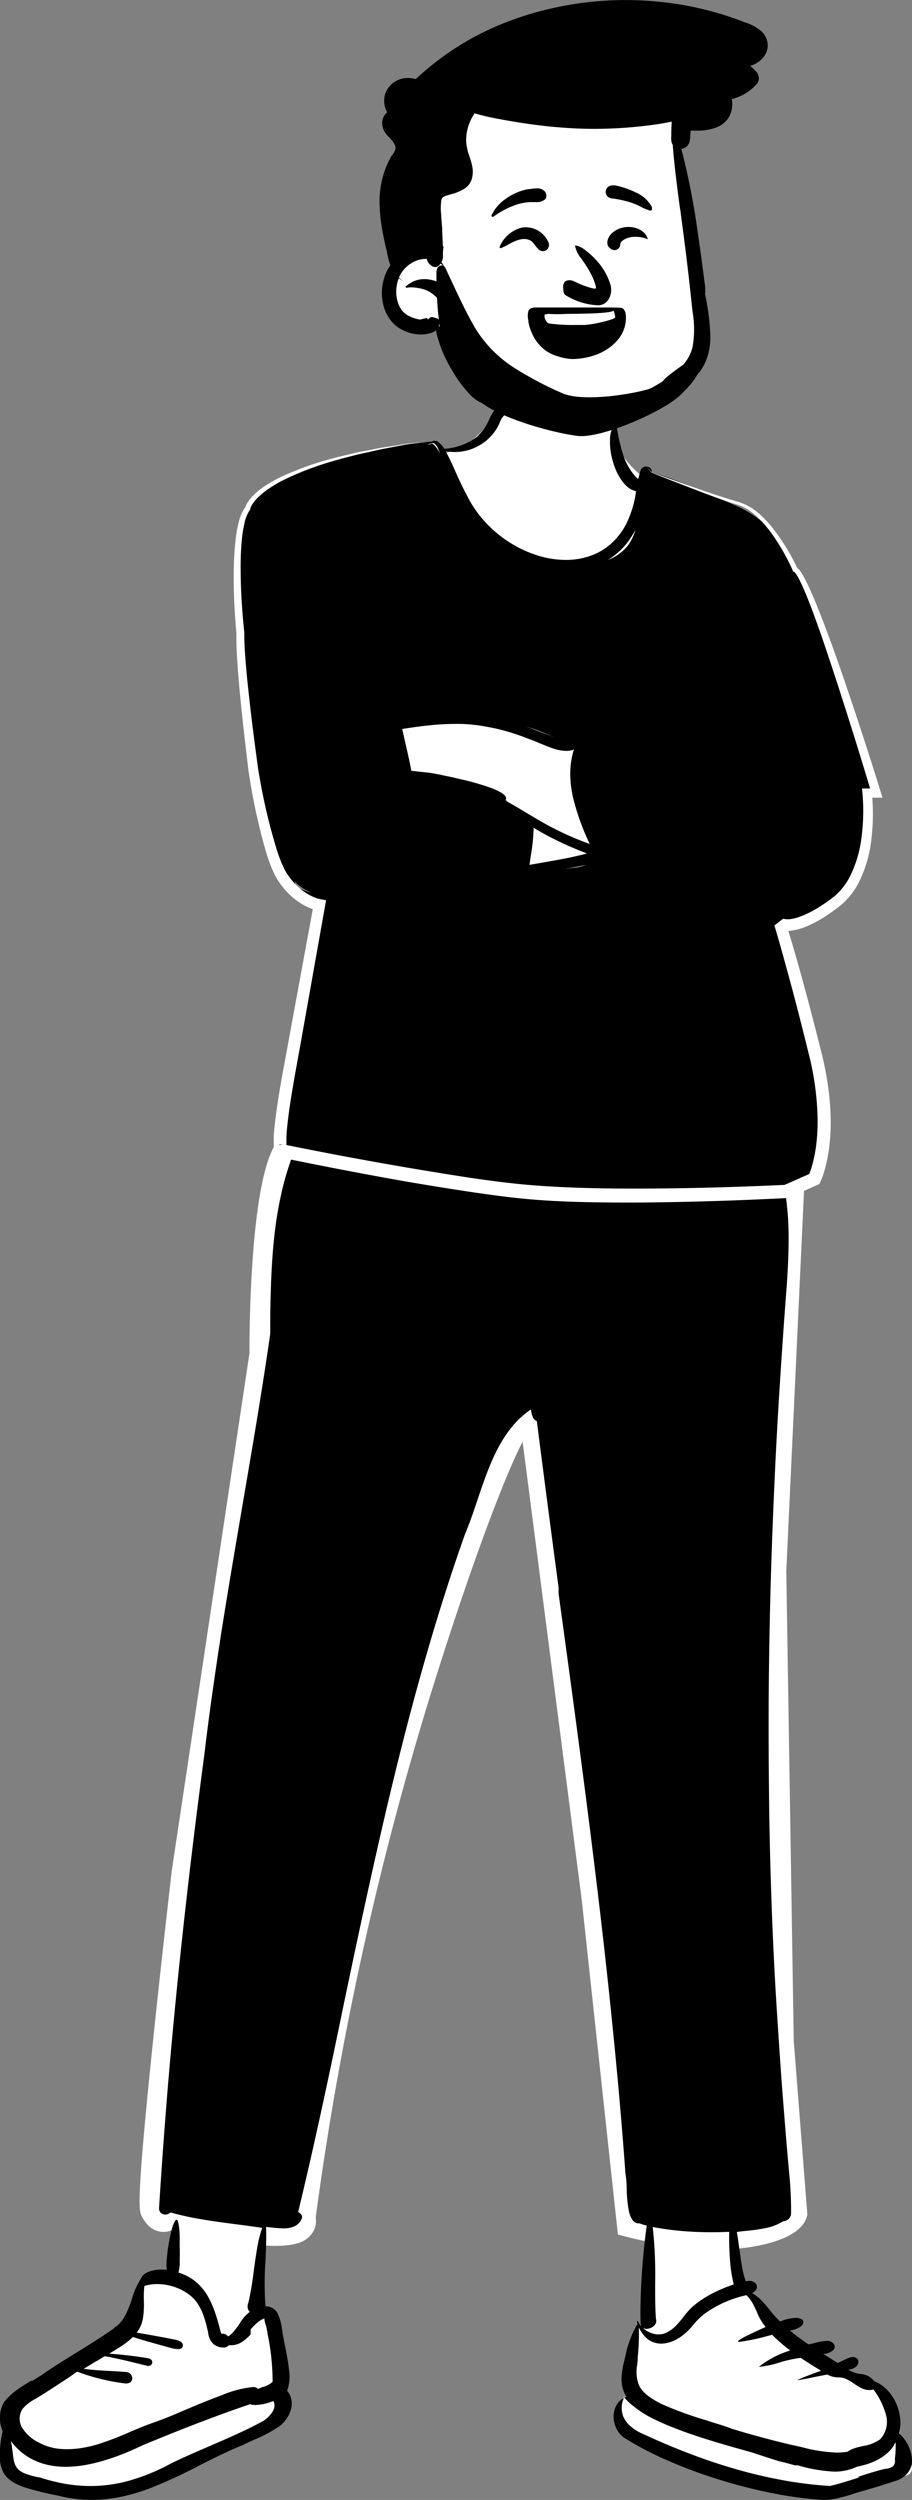 <svg id="Capa_1" data-name="Capa 1" xmlns="http://www.w3.org/2000/svg" viewBox="0 0 179.92 493.19"><rect x="0" y="0" width="179.92" height="493.19" fill="#808080" stroke="none"/><defs><style>.cls-1{fill:#fff;}</style></defs><title>Caricaturas</title><g id="Ricardo"><g id="Grupo_80" data-name="Grupo 80"><path id="Trazado_2070" data-name="Trazado 2070" class="cls-1" d="M141.46,443.7A78,78,0,0,1,124,441.38l-2.1-.55-7.12-65.9-11.68-90.52c-4.17,8.08-11.57,28.41-18.9,52.29A635.88,635.88,0,0,0,62.28,437.49a4,4,0,0,1-.7,3.07c-1.55,2.2-4.81,4.2-24.07.25l-.13,0L34,439.91a4.05,4.05,0,0,1-2,.39c-1.16-.07-2.78-.66-4-3-.61-1.21-1.18-2.36,2.3-35.72,1.68-16.06,3.53-32,3.55-32.18l0-.1L49.21,267c0-6.39.3-35.3,5.57-41.88L56,223.58l1.91.43c.55.12,54.4,12.1,81.12,8l.37,0,19.39-.75-3.67,78.7,1.47,92.63,2.69,34.37-.19.59c-.56,1.74-3,4.82-12.89,6A41.88,41.88,0,0,1,141.46,443.7Zm-13.78-7.92c3.64.78,11.39,2.16,17.8,1.41,4.43-.52,6.5-1.38,7.38-1.88l-2.55-32.62-1.47-92.91v-.1l3.35-72-12.36.48a95.85,95.85,0,0,1-14.26.92c-25.12,0-57.7-6.55-66.7-8.47-2.14,5.75-3.38,22.16-3.37,36.57l0,.47L40.11,370.17c-2.45,21.12-6,54.67-6.28,63.22l5,1.27c11,2.27,15.51,2.24,17.18,2A642.85,642.85,0,0,1,78.18,334.86c.85-2.79,5.38-17.41,10.35-31.29,2.9-8.1,5.43-14.5,7.53-19,3.11-6.69,5.6-10.4,9.18-9.56,3.26.77,3.67,4.86,3.82,6.47l12,92.73Z"/></g><g id="Grupo_81" data-name="Grupo 81"><g id="Grupo_3" data-name="Grupo 3"><g id="Grupo_2" data-name="Grupo 2"><g id="Grupo_1" data-name="Grupo 1"><g id="a_person_standing" data-name="a person standing"><g id="BODY"><g id="_Skin-2" data-name=" Skin-2"><path id="Trazado_2071" data-name="Trazado 2071" class="cls-1" d="M177.29,481.19c1-4.1-.48-7.36-4.76-9.77-.37-1-8.64-4.14-15.21-8.77A49.12,49.12,0,0,1,147,452.45a23.76,23.76,0,0,1-1.48-4.48c-.73-6.69-.31-11.07-.76-13.15,3-.4,10.44-196.49,9.24-203a19.78,19.78,0,0,0,5.93-2c.15,0-.1-.48-.09-.56,4.7-9.23-2.51-40.62-7-49.32,3.59-.09,8.32-.58,10.54-3.58a3.63,3.63,0,0,0,2.23-1.92,31.24,31.24,0,0,0,1.62-2.88c2.4-5,3.87-10.49,3.07-16,.16,0,.94,0,1-.27a10.25,10.25,0,0,0-.58-3.8A259.8,259.8,0,0,0,155,109.63c-3.27-7.21-10-9.85-17.07-12.56a83.51,83.51,0,0,0-10.28-3.72c0-.25.16-1-.3-.94s-.46,1-.67,1.55c-8.16-6.67-3-10.11-7.9-13.77-5.09-2.64-11.29-2.75-16.9-2.17-2.07.06-3.73,1-4.22,3.07a14.73,14.73,0,0,1-10.49,8.45c-.37-.66-1.41-2.58-2-2-6.57.23-16.52,2.64-22.67,4.44-6.17,1.58-12.41,4.45-14,11.16-2.93,11.94,1.73,61,9.37,70.49h.25a13,13,0,0,0,5.28,3.09c0,4.42-1.44,8.73-2.13,13-1.56,7.84-2.76,15.69-4.5,23.57,0,.88-3.32,12.9-.06,10.49.68.33,1.5.69,2.23,1-3.47,7.9-5,20.64-4.8,30.4a71.06,71.06,0,0,1-1.49,16.84C43.05,322.5,34.55,435.26,34.35,436.76s1,9.27,0,11.33c-.92,1.83-4.84.75-5.59,1.45-2,3.18-1.06,5.2-2.65,8.37a17.6,17.6,0,0,0-3.26,3.47c-1.22,1.17-21.37,14.4-20.56,16.41,0,0-.09,1-.12,1.17-1.72,10,1.14,9.92,10.4,11.39,13.53,2.38,23.64-2.21,35.07-8.34,3.8-2.56,9.2-7.46,7.44-13.25,0-.35-1.09-6.45-1.5-9.54,0,0,1.12-2.48-3.22-2.17.72-.78,2.28-10.92,1.75-12.26-.34-3.46.19-6.6,0-10.15,1.82.13,33.7-151.06,53.71-160.46.12,1-.12,2.88,1.21,3.06,6.19,48.27,21.06,156.41,21.75,156.6-1,5.52-1,18.29-1,23.77-.15.14-.87.79-1,.94,0,0-.49.43-.52.44l-.06-.14c-2.11,4.75-5.18,9.64-2.46,14.3-2-.15-1.7,3.73-1.79,5.51,1.15,3.49,33.77,12.91,41.06,13.36,2.39.41,13.54-3.13,15.69-3.64C181.49,487.86,178.77,482.69,177.29,481.19Z"/></g><g id="_Shoes-2" data-name=" Shoes-2"><path id="Trazado_2072" data-name="Trazado 2072" class="cls-1" d="M163.46,491.59a2.59,2.59,0,0,1-.48,0,30.81,30.81,0,0,1-3.8-.56c-1.56-.3-3.41-.71-5.5-1.22-4.16-1-8.94-2.34-13.46-3.74-4.92-1.52-9.17-3-12.31-4.31a34.25,34.25,0,0,1-4.06-1.93c-1-.61-1.65-1.14-1.79-1.55v-.17c0-.24,0-.51,0-.79a14.86,14.86,0,0,1,.24-3,2.73,2.73,0,0,1,.48-1.12,1.16,1.16,0,0,1,.93-.44h.11a8.56,8.56,0,0,1-.69-1.51,8,8,0,0,1-.33-1.53,9.39,9.39,0,0,1,.2-3.08,29.86,29.86,0,0,1,2.38-6.2c.25-.54.52-1.11.77-1.66l.12-.28.07.14.11-.1a2.18,2.18,0,0,1,.4-.34h0a1.8,1.8,0,0,1,.19-.2h0a4.16,4.16,0,0,0-.15,1.4,2,2,0,0,0,.39,1,2.32,2.32,0,0,0,1.17.77,6.45,6.45,0,0,0,1.95.25,5.48,5.48,0,0,0,3.6-1.56,22.9,22.9,0,0,0,2.85-3.14c1-1.27,1.89-2.36,2.68-2.64l.82-.3c1.23-.45,3.35-1.24,6.31-2.36.08.2.17.43.27.66a36.31,36.31,0,0,0,3,3.64c1,1.14,2.13,2.23,3.23,3.23a42.82,42.82,0,0,0,4.07,3.3,87.76,87.76,0,0,0,11,6.29c2.34,1.18,4,2,4.18,2.45a13,13,0,0,1,2.68,2,8.13,8.13,0,0,1,1.67,2.28,7.15,7.15,0,0,1,.68,2.6,9.48,9.48,0,0,1-.29,2.9,11.51,11.51,0,0,1,1.9,2.93,8.62,8.62,0,0,1,.62,1.79,3.13,3.13,0,0,1,0,1.52,1.31,1.31,0,0,1-1.1.93c-.51.12-1.52.41-2.8.78h0c-1.86.53-4.42,1.27-6.74,1.85A27.78,27.78,0,0,1,163.46,491.59ZM19.73,491c-1.15,0-2.33-.05-3.5-.15s-2.42-.27-3.65-.49l-.82-.13-.5-.08A45.16,45.16,0,0,1,5.74,489a7.73,7.73,0,0,1-1.85-.78,4.08,4.08,0,0,1-1.27-1.14A4.53,4.53,0,0,1,2,485.81a7.42,7.42,0,0,1-.27-1.75,23.93,23.93,0,0,1,.46-5.14v-.09c0-.31.11-1.07.11-1.08-.07-.18,0-.46.28-.83a9.53,9.53,0,0,1,1.17-1.29A55.19,55.19,0,0,1,8,472.09c3.41-2.63,7.67-5.62,10.78-7.8h0c2.19-1.53,3.77-2.64,4.09-3A16.8,16.8,0,0,1,26,458h0l.13-.11A12.68,12.68,0,0,0,27.26,454a15.23,15.23,0,0,1,.45-2.11,9.54,9.54,0,0,1,1.05-2.35,3.59,3.59,0,0,1,1.91-.29A10.39,10.39,0,0,0,32.9,449a8.68,8.68,0,0,1,2.22.75,17.3,17.3,0,0,1,2.42,1.34,15.33,15.33,0,0,1,2,1.55,3.72,3.72,0,0,1,1,1.36l0,.1c.07.22.14.52.24.86a41.74,41.74,0,0,0,1.31,4.25,8.91,8.91,0,0,0,.9,1.8c.34.49.68.74,1,.74a4.19,4.19,0,0,0,1.83-.51,11,11,0,0,0,2.2-1.51l.19-.17a17.22,17.22,0,0,1,3.4-2.6,4.24,4.24,0,0,1,1.27.22,1.36,1.36,0,0,1,.7.52,1.52,1.52,0,0,1-.08,1.45l0,.39c.33,2.38,1,6.18,1.26,8h0c.11.64.18,1.06.19,1.15.78,2.57.23,5.2-1.64,7.84a22.81,22.81,0,0,1-5.8,5.41c-2.79,1.5-4.9,2.58-6.86,3.51A73.33,73.33,0,0,1,34,488.35a47,47,0,0,1-6.93,1.91c-1.2.23-2.41.4-3.6.52s-2.5.17-3.74.17Z"/></g><g id="_Top" data-name=" Top"><path id="Trazado_2073" data-name="Trazado 2073" d="M56.45,243.74h0c.13-1.37.24-2.64.35-3.87h0c.21-2.48.39-4.63.74-6.69a25.2,25.2,0,0,1,1.75-6l-2.68-1c-.32-.14-.2-.69-.08-1.21a4.51,4.51,0,0,0,.12-.72c0-.23,0-.37-.17-.43a1.37,1.37,0,0,1-.74.32.5.5,0,0,1-.39-.2c-.85-1,.25-6.14.84-8.87.14-.57.25-1.14.34-1.72,1-4.69,1.89-9.43,2.72-14,.56-3.12,1.14-6.35,1.77-9.52.24-1.47.56-2.95.87-4.39s.61-2.86.85-4.3a28.85,28.85,0,0,0,.41-4.35,15.67,15.67,0,0,1-3.52-1.64A9.11,9.11,0,0,1,58,173.74l-.09-.08h-.24a19.55,19.55,0,0,1-2.72-5.25,70.29,70.29,0,0,1-2.38-8.06,185.61,185.61,0,0,1-3.54-21c-.44-3.7-.79-7.44-1.06-11.1s-.44-7.12-.51-10.32,0-6.18.1-8.65a34.38,34.38,0,0,1,.75-6.06,12.23,12.23,0,0,1,.81-2.34,11.82,11.82,0,0,1,1.2-2,12.84,12.84,0,0,1,1.51-1.71,15.26,15.26,0,0,1,1.78-1.43,21.11,21.11,0,0,1,4.15-2.19,34.57,34.57,0,0,1,4.56-1.46l.37-.11c2.07-.6,6.26-1.76,11-2.75,2.12-.44,4.11-.8,5.91-1.06a49.89,49.89,0,0,1,5.32-.52.36.36,0,0,1,.25-.11c.22,0,.49.21.81.62a9.06,9.06,0,0,1,.73,1.13l.2.34c.57,1.68,1.2,3.28,1.87,4.77a43.36,43.36,0,0,0,2.15,4.18,34.83,34.83,0,0,0,2.42,3.6,28.67,28.67,0,0,0,2.7,3,24.7,24.7,0,0,0,3,2.43,21.91,21.91,0,0,0,6.79,3.11,24.71,24.71,0,0,0,3.81.67c1.23.12,2.4.18,3.48.18a23.44,23.44,0,0,0,2.91-.16,16.75,16.75,0,0,0,2.54-.49,13,13,0,0,0,2.16-.8A10.17,10.17,0,0,0,122.5,109a8.07,8.07,0,0,0,1.41-1.45,8.3,8.3,0,0,0,1-1.77,11.19,11.19,0,0,0,.68-2.1,16.5,16.5,0,0,0,.3-2.42l1.17-8.78c.26,0,.23.4.21.69l.22.3a60.54,60.54,0,0,1,7.82,2.77h0l2.23.9,1,.41c1.58.61,3.27,1.28,4.86,2A32.72,32.72,0,0,1,148,102a20,20,0,0,1,3.8,3.25,17.28,17.28,0,0,1,1.57,2,18.38,18.38,0,0,1,1.31,2.38c1.59,3.28,3.14,6.72,4.61,10.21s2.77,6.84,4.08,10.4c1.24,3.38,2.46,6.93,3.63,10.56,1.1,3.4,2.19,7,3.25,10.68a10.24,10.24,0,0,1,.57,3.8c0,.16-.45.21-.73.24l-.24,0c.71,4.88-.32,10.24-3.07,16a32.61,32.61,0,0,1-1.62,2.88,4.06,4.06,0,0,1-.91,1.19,3.66,3.66,0,0,1-1.31.72,6.69,6.69,0,0,1-2.08,1.81,11.12,11.12,0,0,1-2.68,1.07,26.09,26.09,0,0,1-5.77.7A59.89,59.89,0,0,1,156,190c.63,2.19,1.23,4.51,1.78,6.91s1.09,5,1.53,7.45.82,5.12,1.08,7.48c.29,2.53.45,4.88.49,7a38.14,38.14,0,0,1-.29,5.95,13.81,13.81,0,0,1-1.23,4.41s0,.13,0,.29a10,10,0,0,1-.06,2.19,13.74,13.74,0,0,1-3.15,1.23c-1.17.33-2.4.59-3.39.8l-.67.15-3.52.5c0,.24.47.47,1.07.79a9.22,9.22,0,0,1,2.56,1.81,5.06,5.06,0,0,1,1,1.61,5.93,5.93,0,0,1,.4,2.28l-97.2,2.89Zm25.08-91.51h0a24.52,24.52,0,0,1,4.28.4,29.64,29.64,0,0,1,4.44,1.18l.19.06c3.89,1.38,6.71,2.45,8.38,3.19l6.08,5.13-2,9.14.47,0c1.79.08,3.42.12,4.84.12a37,37,0,0,0,5.47-.32,8.53,8.53,0,0,0,1.64-.4,2.17,2.17,0,0,0,.9-.56,5.75,5.75,0,0,0,1-1.7,3.92,3.92,0,0,0,.24-1.73l-.19-.45a85.69,85.69,0,0,1-3.26-8.92,23.78,23.78,0,0,1-.67-3,7,7,0,0,1,0-2,15.79,15.79,0,0,0,.29-2.83,6.78,6.78,0,0,0-.29-2.14l-.42-.22c-1.72-.89-3.4-1.68-5-2.34a47.88,47.88,0,0,0-4.61-1.67,32.77,32.77,0,0,0-4.25-1,23.89,23.89,0,0,0-3.87-.34,71.62,71.62,0,0,0-7.75.45c-2.65.29-5.42.74-8.23,1.33l-.89,1.25.88,7.51a21.18,21.18,0,0,1,2.25-.11h0Z"/></g><g id="_Ink-2-2" data-name=" Ink-2-2"><path id="Trazado_2074" data-name="Trazado 2074" d="M162.91,493.19h-.54a76.87,76.87,0,0,1-10-1.34,103.29,103.29,0,0,1-10.59-2.7,98.52,98.52,0,0,1-10.13-3.77,63.76,63.76,0,0,1-8.62-4.53,4.83,4.83,0,0,1-1.58-2.1,5.2,5.2,0,0,1-.35-1.3,4.56,4.56,0,0,1,0-1.33,4.15,4.15,0,0,1,.71-1.92,4,4,0,0,1,1.74-1.39,6.94,6.94,0,0,1-.94-3.53,16.4,16.4,0,0,1,.55-3.56v0c.08-.32.15-.66.23-1a20.47,20.47,0,0,1,2.26-6.05.2.2,0,0,1,.18-.1.17.17,0,0,1,.18.15,42.41,42.41,0,0,1-.16,5.86v0l-.05.61,0,.24c0,.48-.08.9-.12,1.26a7.26,7.26,0,0,0,.2,3.34,4,4,0,0,0,.63,1.29,7.26,7.26,0,0,0,1.16,1.19,15.79,15.79,0,0,0,3.42,2,71.62,71.62,0,0,0,8.71,3.1h-.11c1.92.58,3.57,1.08,4.8,1.57,3.91,1.19,7.92,2.27,11.91,3.2l.3.06c.58.12,1.18.26,1.75.4h0a29.91,29.91,0,0,0,6.65,1,13.16,13.16,0,0,0,2.08-.16,5.28,5.28,0,0,1,1.45-.71c.53-.17,1.08-.3,1.62-.42a7.74,7.74,0,0,0,3.4-1.34,5.11,5.11,0,0,0,1.08-5,14.58,14.58,0,0,0-2.42-4.82,2.92,2.92,0,0,1-.83.12,3.54,3.54,0,0,1-1.65-.44,12.18,12.18,0,0,1-1.5-.94c-.3-.2-.58-.4-.86-.56l-.07,0a3.68,3.68,0,0,0-1.94-.56,4.49,4.49,0,0,1-2.24-.56l-.32.06c-1,.18-2,.38-2.79.54h0a26,26,0,0,1-2.75.49c-.07,0-.1,0-.1,0s1.35-.65,4.72-1.84c-1.39-.85-2.74-1.68-4-2.55A25.85,25.85,0,0,0,154,466h0a19.67,19.67,0,0,1-4.29.93,18.53,18.53,0,0,1,5.86-3.13l.31-.12a28.76,28.76,0,0,1-3.54-3.07l-1,.25a39.5,39.5,0,0,1-5.48,1.14c-.17,0-.27,0-.28-.08s.38-.41,1.24-.86,2.27-1.11,4.22-2a10.68,10.68,0,0,1-1.74-3c-.27-.58-.54-1.18-.86-1.74a7,7,0,0,0-1.18-1.53,22.22,22.22,0,0,0-8.09,3.54,13.38,13.38,0,0,0-2.28,2.17l0,0-.18.2a11.82,11.82,0,0,1-1.46,1.54,9.31,9.31,0,0,1-1.57,1.15,7.6,7.6,0,0,1-1.63.71,5.81,5.81,0,0,1-1.6.25,4.61,4.61,0,0,1-1.51-.26,4.1,4.1,0,0,1-1.34-.78,6.5,6.5,0,0,1-1.94-3.27.1.1,0,0,1,0-.09.14.14,0,0,1,.12-.06.09.09,0,0,1,.08.05v0a4.49,4.49,0,0,0,1.61,1.82,5.26,5.26,0,0,0,1.17.56,4.13,4.13,0,0,0,1.78.18,3.5,3.5,0,0,0,1.22-.4h0a6.84,6.84,0,0,0,1.72-1.3,18.58,18.58,0,0,0,1.42-1.66h0a15.76,15.76,0,0,1,1.76-2,17,17,0,0,1,1.84-1.42,20.5,20.5,0,0,1,2-1.2,30.45,30.45,0,0,1,4.37-1.85,28.66,28.66,0,0,1-.75-5c-.13-1.79-.18-3.75-.14-5.38-1.2.06-2.4.08-3.55.08-2,0-3.93-.08-5.8-.24s-3.84-.43-5.74-.79a86.74,86.74,0,0,1,.48,11.16h0c0,2.55,0,5,.16,7a1.26,1.26,0,0,1-.21,1.14,2.1,2.1,0,0,1-.74.58,2.25,2.25,0,0,1-.92.21,1.29,1.29,0,0,1-.74-.2,1,1,0,0,1-.42-.65c-.09-2.63,0-5.93.21-9.53.22-3.4.57-7,1-10l-.35-.08a4.22,4.22,0,0,1-1-.34h-.2a1.47,1.47,0,0,1-.71-.18,1.72,1.72,0,0,1-.55-.49,4.78,4.78,0,0,1-.7-1.7,26.09,26.09,0,0,1-.45-4.66h0a18.78,18.78,0,0,0-.24-2.8c-.67-9.21-1.49-18.59-2.51-28.69-.9-9-1.94-18.36-3.18-28.62-2.3-19.06-4.94-38.4-7.5-57.1v-1.18c-1.43-10.76-2.9-21.9-4.29-32.85a1.52,1.52,0,0,1-.85-.92,6.29,6.29,0,0,1-.31-1.35v-.05c-5.9,4-8.27,11.1-10.57,17.91-.8,2.38-1.56,4.62-2.46,6.76-1.3,3.66-2.59,7.48-3.82,11.34-1.18,3.68-2.36,7.53-3.49,11.44-2.1,7.2-4.12,14.76-6.17,23.09-1.71,6.94-3.48,14.57-5.4,23.31-1.72,7.79-3.39,15.72-5,23.4h0C65,409.11,62,423.27,58.65,437.1h0v-.71a1.14,1.14,0,0,1,.86.61.88.88,0,0,1-.06.86,2.83,2.83,0,0,1-1.49,1.4,5.25,5.25,0,0,1-2.07.35,18.6,18.6,0,0,1-2.24-.17c-.4,0-.8-.09-1.17-.11.1,1.66,0,4.11-.1,6.71a59.42,59.42,0,0,0,0,8.95,2.61,2.61,0,0,1,2.42,1.47,9.49,9.49,0,0,1,.8,2.82h0c0,.24.08.46.13.68l0,.18c.1.68.27,1.5.44,2.36.32,1.59.68,3.38.84,5a8.14,8.14,0,0,1-.37,4.15,3.68,3.68,0,0,1,.77,1.43,4,4,0,0,1,.13,1.51,5.52,5.52,0,0,1-.79,2.23,6.5,6.5,0,0,1-1.56,1.78,26.92,26.92,0,0,1-4.9,2.64c-.76.34-1.55.7-2.3,1.08-2.78,1.12-5.6,2.52-8.32,3.88h0A97,97,0,0,1,29.28,491a38.56,38.56,0,0,1-5.48,1.58c-.95.19-1.9.34-2.83.44a28,28,0,0,1-2.9.15,26.06,26.06,0,0,1-6.28-.76l-.61-.13a59.11,59.11,0,0,1-6-1.48A13,13,0,0,1,3,489.91a6.3,6.3,0,0,1-1.54-1.11,4.7,4.7,0,0,1-1-1.47A6.47,6.47,0,0,1,0,485.39a20.32,20.32,0,0,1,.52-5.76,8.36,8.36,0,0,1-.44-1.5A7.57,7.57,0,0,1,0,476.62a5.61,5.61,0,0,1,.88-2.83,12,12,0,0,1,2.4-2.26c.9-.67,1.9-1.27,2.86-1.86h.27c.91-.56,1.86-1.14,2.71-1.76,1.91-1.28,3.9-2.52,5.82-3.7h0c2.57-1.6,5.23-3.24,7.72-5,0,0-.06-.08-.05-.11s.1-.07.18-.07h.07A6.89,6.89,0,0,0,24,457.87a8.7,8.7,0,0,0,.83-1.33A21.45,21.45,0,0,0,26,453.62a14.43,14.43,0,0,1,1.83-4.13,1.83,1.83,0,0,1,.59-.81,3.14,3.14,0,0,1,1-.54,7.26,7.26,0,0,1,2.49-.4c.32,0,.64,0,1,.05a9,9,0,0,1,0-2.2c.07-.9.2-1.94.38-3s.37-1.9.62-2.84a5.34,5.34,0,0,1,.69-1.7.3.3,0,0,1,.22-.14c.16,0,.29.25.39.74a15.91,15.91,0,0,1,.24,2.49v.13c0,.29,0,.72,0,1.21,0,1,.06,2.26,0,3.39a8.14,8.14,0,0,1-.24,2.46,10.38,10.38,0,0,1,1.92.8,9.5,9.5,0,0,1,1.57,1.08,10.65,10.65,0,0,1,2.3,2.79,19.14,19.14,0,0,1,1.46,3.31c.39,1.15.71,2.3,1,3.42h0l.18.66.09,0,.14,0H44a1.38,1.38,0,0,1,1,.55,5.29,5.29,0,0,0,1.23-1.13,15.75,15.75,0,0,0,1-1.35h0a8.19,8.19,0,0,1,2.06-2.4,1.17,1.17,0,0,1-.43-.82,1.76,1.76,0,0,1,.15-1,58,58,0,0,0,1-5.85c.22-1.64.45-3.33.72-4.88a24.44,24.44,0,0,1,1-4c-1.66-.25-3.35-.47-5-.69h0c-2.17-.28-4.41-.57-6.6-.94a60.9,60.9,0,0,1-6.51-1.41,1.49,1.49,0,0,1-1,.42,1.33,1.33,0,0,1-.93-.37,1.27,1.27,0,0,1-.31-.93c.45-7.33,1-14.88,1.61-22.43.6-7.3,1.3-14.84,2.06-22.4.74-7.27,1.57-14.79,2.46-22.35.86-7.24,1.8-14.75,2.81-22.31.86-7.34,2-15.34,3.41-24.46,1.28-8.13,2.69-16.38,4.05-24.36h0c1.91-11.17,3.89-22.72,5.53-34.12l0-1.77c0-2.8.07-5.79.18-8.72.13-3.23.33-6.07.62-8.69a74.84,74.84,0,0,1,1.4-8.56c.32-1.44.7-2.86,1.11-4.2s.91-2.81,1.44-4.14c-.42-.18-.79-.35-1.13-.52a2.48,2.48,0,0,1-.93.22,1.12,1.12,0,0,1-.91-.43,3,3,0,0,1-.5-1.65,12.53,12.53,0,0,1,.09-2.45c.2-1.78.63-3.75,1-5.33h0c.24-1.07.42-1.92.46-2.36.67-3.6,1.39-7.26,2.08-10.8v.63c1.67-8.42,3.4-17.14,4.61-25.75a15.3,15.3,0,0,1-2.57-1.18,11.81,11.81,0,0,1-5.22-6.29,55.48,55.48,0,0,1-2.58-8,176.3,176.3,0,0,1-3.82-22c-.92-7.8-1.52-15.89-1.68-22.79-.08-3.45-.05-6.48.09-9a30.15,30.15,0,0,1,.78-6,12.21,12.21,0,0,1,2.07-4.55,14.93,14.93,0,0,1,3.48-3.39,22.23,22.23,0,0,1,4.39-2.39,31.83,31.83,0,0,1,4.79-1.54l.94-.27c3.17-.88,6.94-1.9,10.84-2.7A76.46,76.46,0,0,1,85.21,87.1a.93.93,0,0,1,.56-.15c.29,0,.54.08.59.18a4.42,4.42,0,0,1,1.29,1.4,11.81,11.81,0,0,0,6.41-2.33,9.92,9.92,0,0,0,2.47-3.5,9,9,0,0,1,1.12-1.9,3.1,3.1,0,0,1,1.81-1.1h0a.91.91,0,0,1,.57.17,1,1,0,0,1,.31.43,1.18,1.18,0,0,1,0,.67,1.1,1.1,0,0,1-.39.58l0,0a3.36,3.36,0,0,0-1.24,1.52,9.24,9.24,0,0,1-1.45,2.51,9.49,9.49,0,0,1-2.09,1.91A9.63,9.63,0,0,1,87.92,89c.76,1.42,1.42,2.84,2,4.2v0c.65,1.43,1.32,2.91,2.12,4.38a22.1,22.1,0,0,0,3.61,5.32,23.7,23.7,0,0,0,4.81,4.06,23.25,23.25,0,0,0,5.5,2.59,18.77,18.77,0,0,0,5.66.91,14.39,14.39,0,0,0,4.78-.78,12,12,0,0,0,4.14-2.42,13.3,13.3,0,0,0,3.15-4.21,20.18,20.18,0,0,0,1.79-6.16,3.84,3.84,0,0,1-1.46-.65A6.32,6.32,0,0,1,122.8,95,11.67,11.67,0,0,1,121,91.32a13.51,13.51,0,0,1-.66-4.51,5.24,5.24,0,0,1,1.14-3.4l.08.35c.07.37.15.75.22,1.1h0A35.5,35.5,0,0,0,123,89.93a13.36,13.36,0,0,0,1.09,2.33,10.57,10.57,0,0,0,1.7,2.18l.17-.06c.13-.58.25-1.08.4-1.54a1.09,1.09,0,0,1,.44-.61,1.22,1.22,0,0,1,.67-.2,1.18,1.18,0,0,1,.85.34,1.08,1.08,0,0,1,.28.8c2.36.73,4.9,1.65,7.77,2.81,2.56,1,5.12,2.16,7.6,3.25h0l1.34.59a20.74,20.74,0,0,1,8.52,6.89,21.05,21.05,0,0,1,1.88,3.21c1.44,3,2.86,6.16,4.21,9.41,1.28,3,2.54,6.28,3.77,9.61,2.16,5.89,4.28,12.3,6.48,19.6a16.29,16.29,0,0,0,.59,2.1c.68,2.17,1.61,5.13.93,6.38a1.09,1.09,0,0,1-.69.55,22.24,22.24,0,0,1,.07,4.08,28.93,28.93,0,0,1-.59,4,36.74,36.74,0,0,1-2.7,7.71c-.25.42-.47.86-.7,1.33h0a14.38,14.38,0,0,1-1.32,2.28,4.69,4.69,0,0,1-.87.91,3.46,3.46,0,0,1-1.1.63,7.55,7.55,0,0,1-2,1.75,10.63,10.63,0,0,1-2.45,1.12,20.87,20.87,0,0,1-5.32.9c.58,1.36,1.18,3,1.78,4.8s1.21,3.86,1.79,6c1.22,4.54,2.28,9.35,3,13.93.42,2.48.75,4.89,1,7.16s.38,4.69.42,6.75c.06,4.59-.4,8.2-1.4,10.74a1,1,0,0,1-.36,1,4.38,4.38,0,0,1-1.25.78,21.47,21.47,0,0,1-3.25,1h0c-.37.09-.7.17-.92.24a59.89,59.89,0,0,1,.75,9.55c0,3.52-.2,7-.38,9.59-.53,6.8-1,13.63-1.42,20.31s-.79,13.64-1.08,20.33-.55,13.65-.72,20.34-.29,13.66-.33,20.35,0,13.66.08,20.36.26,13.65.5,20.34.57,13.65,1,20.34.88,13.63,1.43,20.31c.25,3.25.53,6.65.84,10.12l.18,2a74.48,74.48,0,0,1,.38,8,1.56,1.56,0,0,1-.41,1.07,1.84,1.84,0,0,1-1.17.53,10.29,10.29,0,0,1-3.46,1.34,34.75,34.75,0,0,1-3.8.54h0c-.64.07-1.25.13-1.86.21.18,1,.33,2.1.49,3.3v-.14c.15,1.2.32,2.44.52,3.58a17.44,17.44,0,0,0,.75,3,3.74,3.74,0,0,1,.66-.09,1.91,1.91,0,0,1,1,.28,1.13,1.13,0,0,1,.49.59,1,1,0,0,1-.21,1,2.09,2.09,0,0,1-.7.55,8.45,8.45,0,0,1,1.94,1.53,23.88,23.88,0,0,1,1.6,1.87h0a20.51,20.51,0,0,0,2,2.21,8.67,8.67,0,0,1,3.05-.72,2.57,2.57,0,0,1,1.13.23.73.73,0,0,1,.42.57.78.78,0,0,1-.13.47,1.9,1.9,0,0,1-.49.49,5.16,5.16,0,0,1-2.05.74,42.19,42.19,0,0,0,3.66,2.71h.09c.34-.05.74-.15,1.17-.26h0a10.07,10.07,0,0,1,2.31-.4,1.51,1.51,0,0,1,1.57.84,1,1,0,0,1-.11.83,3,3,0,0,1-2.11.89l2.85,1.78.87-.4a14.61,14.61,0,0,1,1.63-.71,1.82,1.82,0,0,1,.46-.06,1.23,1.23,0,0,1,.94.4.63.63,0,0,1,.17.38,1.24,1.24,0,0,1-.46,1.14,2.55,2.55,0,0,1-1.56.54,5.72,5.72,0,0,0,2.43.89,3.58,3.58,0,0,1,2.71,1.41,7.38,7.38,0,0,1,2.59,1.75,8.85,8.85,0,0,1,1.73,2.58,9.82,9.82,0,0,1,.81,3,9.12,9.12,0,0,1-.18,3,7.78,7.78,0,0,1,1.73,2.26,7.07,7.07,0,0,1,.77,2.73,3.68,3.68,0,0,1-.83,2.78,5,5,0,0,1-2.67,1.66c-2.21.74-4.63,1.47-7.39,2.25l-.26.09c-.95.33-1.91.61-2.89.85A13.39,13.39,0,0,1,162.91,493.19Zm-39.77-20.25a4.73,4.73,0,0,0-.2,3.74,5.33,5.33,0,0,0,1.49,2,9,9,0,0,0,2.46,1.5c2.94,1.37,5.87,2.61,8.7,3.7,3.08,1.19,6.14,2.23,9.11,3.09a94.9,94.9,0,0,0,9.42,2.26,78,78,0,0,0,9.63,1.2c2-.48,4-1.12,5.94-1.75h-.59c1.79-.58,3.64-1.18,5.48-1.63l.16,0a3.19,3.19,0,0,0,1.43-.5,1.47,1.47,0,0,0,.37-1.34l.05-.55a18.83,18.83,0,0,0,.09-2.91,5.66,5.66,0,0,1-1.24,1.82A8.85,8.85,0,0,1,173.6,485a12.17,12.17,0,0,1-2.18,1,15.32,15.32,0,0,1-2.28.6,10.43,10.43,0,0,1-4.53,1,29.76,29.76,0,0,1-7.19-1.24h-.58s-2.13-.6-3.16-.82c-1.43-.43-5.08-1.64-5.08-1.64h.05c-4.38-1.22-9.85-2.73-14.61-4.52-1.24-.47-2.4-.94-3.44-1.4s-2.16-1-3.06-1.52A19.89,19.89,0,0,1,125,474.7a10.75,10.75,0,0,1-1.87-1.76Zm-121,8.59h0c.19.91.28,1.7.37,2.39.17,1.38.29,2.37,1,3.13A4,4,0,0,0,5,488a15.29,15.29,0,0,0,2.9.76,36.13,36.13,0,0,0,5.12,1.27,30.09,30.09,0,0,0,4.83.41,28.6,28.6,0,0,0,4.13-.31,29.19,29.19,0,0,0,4-.89,40.66,40.66,0,0,0,7.85-3.3c2.48-1.2,5.06-2.32,7.57-3.4h0c3.56-1.54,7.25-3.13,10.65-5l.08-.06a6,6,0,0,0,1.6-1.64,2.81,2.81,0,0,0,.4-1,2,2,0,0,0-.14-1.11l-.17,0-.36.11h0a9.83,9.83,0,0,1-3,.61,4.14,4.14,0,0,1-1.16-.14c-6.22,2.11-12.75,4.6-21.16,8.09-1.17.56-2.31,1.07-3.41,1.52-1.3.52-2.57,1-3.78,1.35a31.67,31.67,0,0,1-4,1,23.59,23.59,0,0,1-4,.38,17.18,17.18,0,0,1-3-.27,13.22,13.22,0,0,1-2.89-.88,12,12,0,0,1-2.64-1.58,12.86,12.86,0,0,1-2.31-2.41Zm10.46,1.64h.58a18.84,18.84,0,0,0,3.27-.29,23.9,23.9,0,0,0,3.11-.76,62.94,62.94,0,0,0,5.95-2.29c1.46-.63,3-1.27,4.48-1.8q2.88-1,5.65-2.23h0c2.53-1.07,5.39-2.28,8-3.23a21.34,21.34,0,0,1,6.18-1.65,1.26,1.26,0,0,1,1.08.37,7.83,7.83,0,0,1,1-.4h0a4.51,4.51,0,0,0,1.88-1,46,46,0,0,0-1-9.5h0c0-.31-.12-.69-.18-1.05s-.12-.47-.19-.72h0a5.28,5.28,0,0,1-.27-1.24,4.76,4.76,0,0,0-1.47.91,16.14,16.14,0,0,0-1.23,1.25v1A9.54,9.54,0,0,1,47.77,462a4.06,4.06,0,0,1-1,.48,3.94,3.94,0,0,1-1.23.18,2.88,2.88,0,0,1-.41,0,1.25,1.25,0,0,1-1.09.46,3.17,3.17,0,0,1-1.91-.67,3.5,3.5,0,0,1-1.06-2.21c0-.1-.05-.23-.07-.34l-.09-.4c-.18-.82-.41-1.63-.67-2.43a11.52,11.52,0,0,0-1.08-2.34A6.93,6.93,0,0,0,37.71,453a9.67,9.67,0,0,0-2-1.3A10.69,10.69,0,0,0,31,450.6a8.59,8.59,0,0,0-2.52.37,21.57,21.57,0,0,0-.1,2.9,18.09,18.09,0,0,1-.15,3.29,7.14,7.14,0,0,1-.42,1.57,5.87,5.87,0,0,1-.85,1.45c2,.33,4,.7,5.63,1l1.71.34a4.34,4.34,0,0,1,1.25.4,1.12,1.12,0,0,1,.42.36.73.73,0,0,1,.1.52.7.7,0,0,1-.33.5,1.29,1.29,0,0,1-.64.13,5.6,5.6,0,0,1-1.34-.22l-.33-.09c-2.7-.74-5-1.37-7.22-2.08A14.36,14.36,0,0,1,24,462.8c-.8.54-1.67,1.05-2.43,1.51h0l.67.07.53.05.18,0h0c2.12.22,4.3.44,6.43.84a1,1,0,0,1,.54.36.71.71,0,0,1,.11.51.62.62,0,0,1-.24.42.81.81,0,0,1-.54.19h-.12l-2-.49h0c-2.11-.52-4.3-1.06-6.48-1.43l-1.5.92,0,0-.06,0-2.58,1.57c1.78.24,3.58.34,5.33.43h0c1,.05,2,.11,2.93.19a1.3,1.3,0,0,1,1.33,1.28h0a1,1,0,0,1-.31.69,1.34,1.34,0,0,1-.88.3h-.15a40.78,40.78,0,0,1-9.55-2.34L13.62,469c-1.71,1.12-3.71,2.43-5.71,3.7l-.85.51a8.59,8.59,0,0,0-2.6,2,3.56,3.56,0,0,0-.59,1.93,3.81,3.81,0,0,0,.5,1.81,8.12,8.12,0,0,0,3.46,3,10.72,10.72,0,0,0,4.63,1.2ZM58.63,225.54a.33.33,0,0,1,.27.15c4.82,1.49,9.7,2.82,14.5,4s9.88,2.16,14.75,2.95,10,1.42,14.92,1.83,10.07.63,15,.63h0c3.6,0,7.23-.11,10.77-.33s7.22-.58,10.75-1c4.45-.56,9.08-1.34,14.13-2.4a.34.34,0,0,1,.08-.26.4.4,0,0,1,.29-.12.33.33,0,0,1,.34.24l.66-.11h0c.8-.14,1.64-.29,2.45-.4a1.55,1.55,0,0,1,0-1.06,22.67,22.67,0,0,0,1-4.3,35.27,35.27,0,0,0,.26-4.47,89.9,89.9,0,0,0-.63-9h0c-.05-.44-.1-.9-.14-1.35-.28-3.26-.72-6.79-1.36-10.82-.56-3.58-1.23-7.22-1.87-10.73v0c-.41-2.24-.83-4.56-1.23-6.85-3-.13-6.07-.41-9-.68h0c-4.17-.38-8.49-.78-12.76-.78-.46,0-.92,0-1.36,0a4.62,4.62,0,0,1-.69,1.17,4.94,4.94,0,0,1-1,1,4.46,4.46,0,0,1-2.62.92,3.18,3.18,0,0,1-1.57-.39A3.88,3.88,0,0,1,123,181.8a12.76,12.76,0,0,1-.88-2c-.1-.25-.2-.52-.3-.76-1.26-3-2.55-6.08-3.8-9h0l-.43.1a47.52,47.52,0,0,1-11.5,1.65c-.65,0-1.3,0-1.93-.06a25.89,25.89,0,0,0-.47,3.16,28.8,28.8,0,0,1-.8,4.8c-.5,1.68-1.24,2.66-2.25,3a2.91,2.91,0,0,1-1,.17,3.15,3.15,0,0,1-1.32-.3,1.9,1.9,0,0,1-.9-.89c-4.62-.09-9.33-.4-13.89-.71l-5.74-.38c-1-.08-2.11-.14-3.14-.21h0c-1.93-.11-3.92-.23-5.87-.47a31.9,31.9,0,0,1-5.72-1.17,30.89,30.89,0,0,1,.56,4.29,26.23,26.23,0,0,1-.11,4.34c-.26,2.88-.67,6-1.26,9.57-.54,3.18-1.16,6.39-1.76,9.5h0c-.58,3-1.17,6-1.69,9-.57,3.39-1,6.36-1.25,9.09l0,.59,0,0v.07l1.07.32ZM85.28,87.4h0c-3.4,1-6.88,1.9-10.26,2.77-4.66,1.2-9.49,2.44-14.14,4a19.7,19.7,0,0,0-4.57,1.72,13.87,13.87,0,0,0-3.57,2.71,12.82,12.82,0,0,0-3.35,8.54c-.14,3.7-.14,7.55,0,11.46.11,3.68.35,7.54.69,11.46.61,7,1.59,14.46,3,22.75l.13.68c.14.74.29,1.5.43,2.23h0c.61,3.22,1.24,6.54,2,9.78.42,1.74.83,3.32,1.28,4.82.5,1.68,1,3.22,1.59,4.71a24.46,24.46,0,0,0,6.1,1.86,48.75,48.75,0,0,0,6.38.66c6,.3,12.29.63,18.51,1l4.84.31q.42,0,.9,0c1.25,0,2.66.05,3.5.92A.38.38,0,0,0,99,180a.64.64,0,0,1,.19.08l0,0,.14.11a.5.5,0,0,0,.34.2h0c.33-.1.48-.71.56-1.08l0-.1v0c.27-1.07.5-2.16.71-3.22h0c.18-.77.35-1.56.53-2.34.34-1.25.7-3.8.7-3.8v-.33a36.91,36.91,0,0,1,2-7,29.25,29.25,0,0,1-5.8-4.71l-2.06-.73a113.2,113.2,0,0,0-15-4.43,1.34,1.34,0,0,1-.48.88,1.45,1.45,0,0,1-.89.34,1,1,0,0,1-1-.63,35.13,35.13,0,0,1-1.23-5.74h0c-.19-1.19-.38-2.42-.64-3.6-.43-2.53-.89-5.09-1.33-7.57V136h0a192.57,192.57,0,0,1-3.56-20.52q1.5,4.27,2.57,8.67c.75,3,1.43,6.17,2.22,9.23h0c.59,3.29,1.32,6.68,2.14,9.86a.17.17,0,0,1,.1,0,.16.16,0,0,1,.16.14h0a34.91,34.91,0,0,1,25.44.32c.87.35,1.77.69,2.63,1h0c1.14.43,2.31.88,3.46,1.36a4.38,4.38,0,0,0,.86.3c.63.17,1.28.35,1.44.91a3.9,3.9,0,0,1,1-1.48,2.1,2.1,0,0,1,1.36-.49c.28,0,.46.09.5.26a96.78,96.78,0,0,1,10.12,2.14h0c2.49.62,5.06,1.26,7.61,1.74,1.38.25,2.64.44,3.85.57a36.08,36.08,0,0,0,3.89.22c.73,0,1.47,0,2.17-.08a43.56,43.56,0,0,1-1-10.92c0-.56,0-1.21,0-1.82l0-.48c0-.26,0-.52,0-.8v-.06c.09-2,.19-4.17.43-6.24a21.54,21.54,0,0,1,1.28-5.65,86.14,86.14,0,0,0-.32,13c.16,3.85.54,7.95,1.17,12.88a14.56,14.56,0,0,1,1.75-.13,4.73,4.73,0,0,1,1.45.18,1,1,0,0,1,.63.46.78.78,0,0,1-.22.83,4.17,4.17,0,0,1-1.6,1,7.42,7.42,0,0,1-2.6.46h-.24c-.65.05-1.31.07-2,.07a31.07,31.07,0,0,1-4.91-.4,43.72,43.72,0,0,1-4.8-1.06c-3.17-.88-6.33-2-9.39-3.2h0c-1.47-.55-3-1.11-4.47-1.63a8.51,8.51,0,0,0-2.9-.75,1.69,1.69,0,0,0-1.28.47c-.67.7-.74,2.16-.64,4.29,0,5.26,2.25,10.09,4.42,14.77l0,0,.39.84,1,2.31c1.6,3.62,3.33,7.53,5.06,11.58a26.45,26.45,0,0,1,5-1.11,40.32,40.32,0,0,1,5.15-.3c2.86,0,5.78.23,8.61.46,1.4.11,2.84.22,4.24.3a34.41,34.41,0,0,0,4.54.33,19.1,19.1,0,0,0,2.62-.16,15.37,15.37,0,0,0,2.51-.54,18.26,18.26,0,0,0,5.05-2.48c.48-.92,1-1.83,1.52-2.72.68-1.18,1.39-2.41,2-3.66a19.64,19.64,0,0,0,1.45-3.92,36.58,36.58,0,0,0,1.12-5.29c.26-1.81.43-3.65.58-5.39l-.28-1c-2.07-7.54-3.89-13.64-5.73-19.2-2.27-6.91-4.59-13-7.08-18.75l-.29-.68,0,0-.11-.27c-1.78-4.16-3.62-8.46-7.2-11.37a41.21,41.21,0,0,0-5.43-3.31c-1.88-1-5.76-2.92-5.76-2.92h0a84.32,84.32,0,0,1-9.08-4.39l0,.3a40.37,40.37,0,0,1-1.52,6.94,23.15,23.15,0,0,1-1.34,3.27,18.28,18.28,0,0,1-1.91,3,14.66,14.66,0,0,1-2.58,2.46,14.84,14.84,0,0,1-3,1.71,16.19,16.19,0,0,1-3.33,1,18.61,18.61,0,0,1-3.5.33,20,20,0,0,1-10.46-3,25.77,25.77,0,0,1-8.86-8.29A34,34,0,0,1,89,96.13a41.46,41.46,0,0,1-2-5.79l0-.09,0-.1h0a10.88,10.88,0,0,0-.58-1.66c-.32-.71-.68-1.07-1-1.08Zm20,75.87a38.51,38.51,0,0,1-.56,5.56h0c-.09.58-.18,1.19-.26,1.79L108,170h0c2.57-.45,5.22-.93,7.8-1.63-1.87-.71-3.68-1.48-5.37-2.29a55.23,55.23,0,0,1-5.14-2.77Zm-24-11.19a68,68,0,0,1,9.61,1.65,49.07,49.07,0,0,1,5.8,1.65c1.77.65,2.81,1.27,3.08,1.83a.65.65,0,0,1-.09.73c1.46.78,2.9,1.64,4.29,2.48,1.23.74,2.51,1.51,3.8,2.22a59.89,59.89,0,0,0,8.57,3.86l-.16-.35a46.34,46.34,0,0,1-3.16-8.94c-.17-.79-.3-1.58-.39-2.33a20.14,20.14,0,0,1-.13-2.34,18.43,18.43,0,0,1,.18-2.34,15.85,15.85,0,0,1,.54-2.34,3.94,3.94,0,0,1-1.52.28,8.49,8.49,0,0,1-2.59-.49c-.87-.28-1.74-.66-2.59-1h0c-.74-.32-1.44-.62-2.08-.83-1.4-.56-2.79-1.05-4.13-1.44a36.58,36.58,0,0,0-4.26-1,31.2,31.2,0,0,0-6.25-.57,51.16,51.16,0,0,0-5.25.3c-1.51.16-3.16.38-5.2.71.26,1.2.54,2.41.81,3.59h0c.35,1.53.71,3.12,1,4.69ZM67.4,134.21c-.37,0-1-.55-1.94-1.68-.8-1-1.69-2.19-2.41-3.18a16,16,0,0,0-1.52-2c-.85-1.1-1.81-2.14-2.74-3.14h0c-.92-1-1.87-2-2.71-3.1,0-.15.07-.22.2-.22a3.34,3.34,0,0,1,1.39.77c.58.44,1.19,1,1.59,1.31l.46.38.25.23a50.17,50.17,0,0,1,4.42,4.45,22.07,22.07,0,0,1,3.4,5.23,1.25,1.25,0,0,1-.17.82.34.34,0,0,1-.22.09Zm77.19-4.2a.06.06,0,0,1-.08,0c-.07-.14.24-.64.73-1.19s1.28-1.23,1.76-1.23h.15a.42.42,0,0,1,.41.33.27.27,0,0,1-.18.33l-.2.09-.24.1a9.63,9.63,0,0,0-1.25.61,3.09,3.09,0,0,0-1,1l-.1,0Z"/></g></g></g><g id="head_Pomp" data-name="head Pomp"><g id="_Skin-2-2" data-name=" Skin-2-2"><path id="Trazado_2075" data-name="Trazado 2075" class="cls-1" d="M133.17,29.06c-.65-3.92,1.48-4.73,0-8.46-3.28-6.9-12.24-6.6-18.81-7.13a49.17,49.17,0,0,0-21.5,3.62,34.5,34.5,0,0,0-4.65,2.47,2,2,0,0,0-.62,2.8,2.37,2.37,0,0,0,.32.39c-5.85,8.28-2.5,19.4-7.17,28.12-.86,1.56-2,3-2.75,4.58-1.14,2.46-1.22,6,1.37,7.63C83,65,85,61.17,86.81,66.77c8.93,19.55,26.88,20.65,43.92,10.46a14.93,14.93,0,0,0,4.1-3c2.52-2.84,2.23-6.84,2.28-10.4q0-3.12,0-6.24C137.05,49.12,134.26,37.43,133.17,29.06Z"/></g><g id="_Ink-2-3" data-name=" Ink-2-3"><path id="Trazado_2076" data-name="Trazado 2076" d="M110.7,84.14a10.49,10.49,0,0,1-2.9-.37,6.13,6.13,0,0,1-2.7-1.48,3.2,3.2,0,0,1-.8-1.22,3,3,0,0,1-.1-1.55.75.75,0,0,1,.3-.47,1,1,0,0,1,1.3.26l.09.14a4.2,4.2,0,0,0,1.7,1.72,5.45,5.45,0,0,0,1.44.43,6.86,6.86,0,0,0,1.5-.07h.27a33.3,33.3,0,0,0,8.11-1.34,46.33,46.33,0,0,0,7.4-2.58,32.6,32.6,0,0,0,6.72-4,11.25,11.25,0,0,0,2.27-2.3,7.91,7.91,0,0,0,1.34-2.92,20.22,20.22,0,0,0,0-6.81c-.06-.49-.12-1-.17-1.5-.5-4.84-1.1-10-2-16.66l-.14-1.11-.15-1.14v.18s-1.19-8.51-1.46-12.79a1.25,1.25,0,0,1-.24-.57l-.05-.3a2.48,2.48,0,0,1,0-.72c0-.87,0-1.69.07-2.52,0-.16,0-.3,0-.46-.81.18-1.68.34-2.64.49a86.62,86.62,0,0,1-12.56.94c-2.08,0-4.19-.08-6.27-.24-2.9-.21-6-.58-9.34-1.13-1.62-.27-3.21-.55-4.72-.86-.92-.18-1.84-.42-2.73-.66h0l-.61-.16a9.38,9.38,0,0,0-1.3,2.75,8.75,8.75,0,0,0-.35,3,11.38,11.38,0,0,0,.66,2.81,15.9,15.9,0,0,1,.54,1.94,5.38,5.38,0,0,1,0,2,3.49,3.49,0,0,1-1.53,2.34A9.35,9.35,0,0,1,89,38.32l-.8.23a2.49,2.49,0,0,0-.77.33,1.11,1.11,0,0,0-.39.75,12.39,12.39,0,0,0,0,2.79c0,.4.06.78.07,1.16L87.23,45c0,1,.09,2.08.11,3.12a1,1,0,0,0,.16.62h0a7.44,7.44,0,0,0-.11,1.7,2.41,2.41,0,0,1-.3,1.29,5,5,0,0,1,.44.66.06.06,0,0,1,0,.08.08.08,0,0,1-.07,0l0,0a4.69,4.69,0,0,0-.53-.47q-.15.18-.33.36v0a1,1,0,0,1-.75.32,1.17,1.17,0,0,1-.78-.3l-.13-.11a1.8,1.8,0,0,1-.71-1.11h0a.22.22,0,0,1,0-.08H84a5.13,5.13,0,0,0-2.51.65,6.14,6.14,0,0,0-2.78,3,3.29,3.29,0,0,0,.77.67,0,0,0,0,1,0,0s0,0,0,0h0a3.29,3.29,0,0,1-.81-.52,6.94,6.94,0,0,0-.42,1.61,7.14,7.14,0,0,0,.23,3.15,5.28,5.28,0,0,0,.69,1.41,4,4,0,0,0,1.13,1.08,6.89,6.89,0,0,0,2.63.92h0c.43-.15.86-.21,1.28-.33.07,0,.21.33.21.33h0s.46-.5.7-.51a1.47,1.47,0,0,1,.74.2h-.06l-.1,0h.19a.85.85,0,0,1,.73.43.9.9,0,0,1,0,.87l0,.09v0l0,.15-.24,0h0l.23,0v0h0l1,1.54a58.5,58.5,0,0,0,3.93,5.46A45.8,45.8,0,0,0,94.61,75a10.34,10.34,0,0,0,2.16,1.48c.4.23.81.47,1.22.74a1.29,1.29,0,0,1,.56.92,1.11,1.11,0,0,1-.33.9,2.49,2.49,0,0,1-1.8.76,4,4,0,0,1-1.88-.54,7.28,7.28,0,0,1-1.6-1.2,24,24,0,0,1-3.31-4.26,31.13,31.13,0,0,1-2.21-4.15c-.3-.72-.58-1.45-.81-2.19A17.94,17.94,0,0,1,86,65.18a2.62,2.62,0,0,1-.87.47,6.69,6.69,0,0,1-2,.33H83a8,8,0,0,1-3.46-.82A6.76,6.76,0,0,1,77,63.1a8.11,8.11,0,0,1-1.37-2.91,9.73,9.73,0,0,1-.14-4.09A8.93,8.93,0,0,1,77,52.36a21.88,21.88,0,0,1-.67-2.62c0-.26-.11-.5-.16-.74l-.11-.46c-.34-1.5-.58-2.73-.77-3.9a32.45,32.45,0,0,1-.39-3.94,18.41,18.41,0,0,1,1.28-7.77A16.69,16.69,0,0,1,77.1,31c.09-.15.21-.31.33-.48A3.45,3.45,0,0,0,78,29.47c.2-.82-.58-1.67-1.27-2.43a6.59,6.59,0,0,1-.84-1,3.63,3.63,0,0,1-.5-1.79,2.74,2.74,0,0,1,1-2.08,4.79,4.79,0,0,1-.6-2.43,4.21,4.21,0,0,1,.83-2.42,4.74,4.74,0,0,1,3-1.87,4.57,4.57,0,0,1,.83-.06,5.94,5.94,0,0,1,1.57.21,56.93,56.93,0,0,1,7-5.57,54.41,54.41,0,0,1,7.82-4.37,62.37,62.37,0,0,1,12.92-4.21A65.64,65.64,0,0,1,130.05.35a63.12,63.12,0,0,1,16.21,3.79l.45.18.23.08a9.15,9.15,0,0,1,3.42,1.9,4,4,0,0,1,.69,1,3.61,3.61,0,0,1,.36,1.11,3.51,3.51,0,0,1-.41,2.29,4.73,4.73,0,0,1-1.27,1.44A5.84,5.84,0,0,1,148,13a10.3,10.3,0,0,1,1.21,1.17,2,2,0,0,1,.5,1.25,1.82,1.82,0,0,1-.12.65,1.62,1.62,0,0,1-.38.59A10.16,10.16,0,0,1,147,18.47a10.66,10.66,0,0,1-2.64,1.09,5.22,5.22,0,0,1-.35,3.12,4.52,4.52,0,0,1-1.13,1.54,5.61,5.61,0,0,1-1.6.94,10.66,10.66,0,0,1-3.8.61c-.36,0-.74,0-1.13,0h-.09l-.15,1.76a2.12,2.12,0,0,1-.48,1.21,1.84,1.84,0,0,1-1.12.61h-.1a144.12,144.12,0,0,1,3.27,16.73c.38,2.56.76,5.27,1.21,8.8l.13,1a8.31,8.31,0,0,1,.08,2.17h0a47.06,47.06,0,0,1,1,7.39,17,17,0,0,1,0,2.14,13.21,13.21,0,0,1-.34,2.06,11.15,11.15,0,0,1-.7,2,10.08,10.08,0,0,1-1.12,1.83,17.11,17.11,0,0,1-6.13,4.83,65.32,65.32,0,0,1-8.16,3.4c-1.41.47-2.84.88-4.24,1.23s-2.91.65-4.35.87l-.39.06A26,26,0,0,1,110.7,84.14ZM87.37,59.36a1.12,1.12,0,0,1-.66-.23c-.29-.21-.55-.44-.8-.66a5.85,5.85,0,0,0-2.09-1.32,9.16,9.16,0,0,0-2.7-.46,4.87,4.87,0,0,0-.93.08h0a.19.19,0,0,1-.15-.11.11.11,0,0,1,0-.13,6,6,0,0,1,1.67-1.08,5,5,0,0,1,1.91-.38l.47,0a7.94,7.94,0,0,1,2.49.63,6.23,6.23,0,0,1,1.12.64,4.36,4.36,0,0,1,.87.9,1.21,1.21,0,0,1,0,1.27A1.49,1.49,0,0,1,87.37,59.36Z"/></g></g><g id="face_Smile_LOL" data-name="face Smile LOL"><g id="eye"><path id="Trazado_2077" data-name="Trazado 2077" class="cls-1" d="M93.49,57.66c.58-1.32,3.21-3.37,3.21-3.37s.8,4.53.18,5.93c-.51,1.15-2.34,3.22-3.69,2.64S92.53,59.82,93.49,57.66Z"/></g><g id="eye-2"><path id="Trazado_2078" data-name="Trazado 2078" class="cls-1" d="M126.15,56.47a11.93,11.93,0,0,0-2.64-2.85s-.65,3.83-.15,5c.42,1,1.93,2.73,3,2.24S126.94,58.3,126.15,56.47Z"/></g><g id="teeth"><path id="Trazado_2079" data-name="Trazado 2079" class="cls-1" d="M103.79,63.11h14.73l.88,2.44s-11,2.55-14.86.9Z"/></g><g id="_Ink-3-2" data-name=" Ink-3-2"><path id="Trazado_2080" data-name="Trazado 2080" d="M110.1,70.31a7.61,7.61,0,0,1-2.49-1.18,8.28,8.28,0,0,1-2.69-3.45,9.59,9.59,0,0,1-.69-2.27,1.85,1.85,0,0,0,0-.23,3.66,3.66,0,0,1,0-1.77,1,1,0,0,1,.7-.65,3.34,3.34,0,0,1,1-.1H106l.83,0,2.15,0c1.54,0,3.11,0,4.62,0H119c1.52,0,2.64,0,3.51.07a.86.86,0,0,1,.68.51,2,2,0,0,1,.26.79,6.66,6.66,0,0,1-1.57,5,9.36,9.36,0,0,1-2,1.79,10.3,10.3,0,0,1-2.39,1.2,13.44,13.44,0,0,1-2.24.59,13.71,13.71,0,0,1-2.39.22A10.6,10.6,0,0,1,110.1,70.31ZM107.57,63a1.49,1.49,0,0,0,.64.8,35.31,35.31,0,0,0,5.44.31c.63,0,1.2,0,1.69,0a22.35,22.35,0,0,0,3.64-.63,17,17,0,0,0,1.69-.48c.46-.17.7-.31.7-.42a4.15,4.15,0,0,0-.33-1.3h0c-.65.56-5.73.61-9.44.65h0a32.36,32.36,0,0,1-3.41,0H108a1.11,1.11,0,0,1-.54.08,1.71,1.71,0,0,0,.13,1.07Zm-1.36-13.88c-.58-.47-.86-1.21-1.5-1.64a2.76,2.76,0,0,0-1.89-.27c-1.47.24-2.62,1.19-4,1.74-.19.08-.3-.16-.23-.3a6.38,6.38,0,0,1,4.52-3.78A4.89,4.89,0,0,1,108.27,48a1.25,1.25,0,0,1-.57,1.39,1.18,1.18,0,0,1-.58.16,1.46,1.46,0,0,1-.91-.36Zm13.91-.33c-.69-.91-.1-2.17.65-2.83a4.82,4.82,0,0,1,2.79-1.17c1.69-.14,3.69.58,4.23,2.32a.08.08,0,0,1-.05.07h0a6.26,6.26,0,0,0-3.23-.41c-.7.12-2.09.62-2.14,1.42a1.18,1.18,0,0,1-1.17,1.16h0a1.33,1.33,0,0,1-1-.56ZM97,42.62a.25.25,0,0,1,0-.24A8.44,8.44,0,0,1,98.79,40a11.79,11.79,0,0,1,2.49-1.7,10.88,10.88,0,0,1,3-1l.31,0a8.08,8.08,0,0,1,1.29-.14,2,2,0,0,1,1.59.59,1.34,1.34,0,0,1,.31,1,.87.87,0,0,1-.31.63,2.47,2.47,0,0,1-1.68.49h-1.18a11.09,11.09,0,0,0-2.5.43,16.85,16.85,0,0,0-4.82,2.49.21.21,0,0,1-.11,0,.25.25,0,0,1-.18-.11Zm31.4-1.07-.14,0a8.21,8.21,0,0,1-1.45-.56l-.47-.24A13.19,13.19,0,0,0,124.6,40a20.21,20.21,0,0,0-3.85-.85,1.43,1.43,0,0,1-.77-.29,1.1,1.1,0,0,1-.43-.66,1.13,1.13,0,0,1,.13-1,1.26,1.26,0,0,1,.61-.53,1.5,1.5,0,0,1,.52-.1l.3,0,.24,0A17.37,17.37,0,0,1,125.5,38a6.49,6.49,0,0,1,3.12,2.87c0,.35,0,.44,0,.5h0l0,0A.35.35,0,0,1,128.35,41.55Z"/></g></g><g id="facial-hair_Chin" data-name="facial-hair Chin"><g id="_Ink-4" data-name=" Ink-4"><path id="Trazado_2081" data-name="Trazado 2081" d="M121.67,78s-7.45,1.1-10.78-.45a67.86,67.86,0,0,1-9.57-5.07,24.42,24.42,0,0,1-7.58-7.76c-1.74-3-3.19-6.1-4.64-9.22-.09-.18-.93-2-1.22-2.6-.45-.94-1.78-.64-1.78.82S86,66.27,88.58,70.63c2.3,3.93,3.76,7.24,7.64,9.64,4.29,2.65,12.44,5,17.56,5.71,4.64.68,17-4.77,20.33-7.94,3.51-3.32,3.73-4.54,5.54-8.85.4-1-8.44,5-8.86,6C130,77,121.67,78,121.67,78Z"/></g></g></g><g id="face_Old" data-name="face Old"><g id="_Ink-5" data-name=" Ink-5"><path id="Trazado_2082" data-name="Trazado 2082" d="M120,59.15a2.42,2.42,0,0,1-2.24,1.07,13.34,13.34,0,0,1-6.21-2c-.45-.29-.43-1.25-.43-1.25a2.12,2.12,0,0,1,0-.71,2.7,2.7,0,0,1,.31-.72,1.81,1.81,0,0,1,1.75-.06l.58.26a16.2,16.2,0,0,0,3.32,1.18l.25,0,.24,0c0-.08,0-.16,0-.24l-.06-.25c0-.08,0-.17-.07-.26-.1-.34-.2-.68-.33-1a18.38,18.38,0,0,0-2-3.52l-.08-.13c-.1-.16-.22-.32-.34-.5a5.68,5.68,0,0,1-1.26-2.61,3.81,3.81,0,0,1,2,.93,13.71,13.71,0,0,1,2.12,1.91,12.38,12.38,0,0,1,2.87,4.88,3.63,3.63,0,0,1-.37,2.93Z"/></g></g></g></g></g><g id="Grupo_82" data-name="Grupo 82"><path id="Trazado_2083" data-name="Trazado 2083" class="cls-1" d="M86.87,87.56a1.5,1.5,0,0,0-.86-.45,2.69,2.69,0,0,0-1,0h0c-1.63.2-3.28.34-4.9.59l-4.85.92-4.81,1.07c-1.59.43-3.19.8-4.76,1.28a59.76,59.76,0,0,0-9.19,3.45l-1.1.54c-.36.18-.7.4-1.05.61a20.74,20.74,0,0,0-2,1.32,14.79,14.79,0,0,0-1.78,1.58,6.85,6.85,0,0,0-.71.9,3.33,3.33,0,0,0-.28.48,1.78,1.78,0,0,0-.18.43l0,.14-.06.1a7.4,7.4,0,0,0-1.1,2.66,23.92,23.92,0,0,0-.5,3,55.44,55.44,0,0,0-.26,6.18c0,4.13.29,8.29.71,12.4v.1c0,2.37.19,4.8.4,7.21s.49,4.84.76,7.25.58,4.84.89,7.25l.48,3.62.25,1.8.31,1.77a114.78,114.78,0,0,0,3.38,14.07c.19.57.38,1.14.6,1.68l.32.82.36.78a5.34,5.34,0,0,0,.39.75,6.25,6.25,0,0,0,.43.7c.17.23.32.47.5.7l.53.66a12.28,12.28,0,0,0,2.51,2.2,10.54,10.54,0,0,0,1.44.79c.24.11.49.2.75.29a5,5,0,0,0,.69.19l1.15.21-.2,1.11-4.32,24.32-1.09,6.08c-.37,2-.73,4-1.06,6s-.64,4-.87,6c-.12,1-.22,2-.28,3,0,.49,0,1,0,1.43a1.72,1.72,0,0,0,0,.32,2,2,0,0,0,0,.28s0,.18,0,.1a0,0,0,0,0,0,0,1.27,1.27,0,0,0-.13-.19l-.1-.09a1,1,0,0,0-.31-.18l-.17,0a1.9,1.9,0,0,0-.25,0,.82.82,0,0,0-.26,0,1.14,1.14,0,0,0-.36.15l.93-.17q12.25,2.49,24.58,4.6,6.17,1.05,12.34,2c4.11.6,8.24,1.14,12.35,1.47,8.24.64,16.58.7,24.9.63s16.67-.33,25-.72l-.46.11,5.53-2.44-.62.59q.28-.65.51-1.32c.15-.48.3-1,.41-1.47a28.4,28.4,0,0,0,.58-3,38.32,38.32,0,0,0,.3-6.24,56.67,56.67,0,0,0-1.84-12.49q-1.53-6.27-3.19-12.5c-1.12-4.14-2.25-8.3-3.47-12.4l1.67-1.31c-.1,0,0,0,0,0l.15,0,.39.06a4.39,4.39,0,0,0,.89,0,8.76,8.76,0,0,0,1.91-.48,20.28,20.28,0,0,0,3.76-1.87c.59-.4,1.2-.76,1.78-1.2l.87-.64c.27-.21.53-.42.78-.64a13.11,13.11,0,0,0,2.51-3.23,23.25,23.25,0,0,0,2.47-8.09,39.54,39.54,0,0,0,.19-8.63l-.09-1h2.82L172,156.7q-3.36-11.25-7-22.44c-1.22-3.72-2.44-7.44-3.76-11.12-.66-1.84-1.33-3.67-2.07-5.48-.36-.9-.74-1.8-1.16-2.66-.21-.44-.42-.87-.66-1.27a6.19,6.19,0,0,0-.36-.57,2,2,0,0,0-.34-.37l-.15,0-.09-.2a41.4,41.4,0,0,0-4.4-7.64c-1.75-2.33-3.85-4.58-6.66-5.43s-5.64-1.93-8.43-3-5.56-2.14-8.32-3.26h0L127.42,92h0l1.24,1.21h0c2.8,1,5.6,2,8.41,3s5.64,1.93,8.49,2.78a8.53,8.53,0,0,1,1.07.38c.18.07.37.13.54.21l.5.29a6.09,6.09,0,0,1,1,.61,10.45,10.45,0,0,1,.91.7,21.6,21.6,0,0,1,3.1,3.31,42.09,42.09,0,0,1,4.67,7.72l-.24-.25a2.24,2.24,0,0,1,.72.65c.15.21.3.43.44.65.27.44.5.88.72,1.33.45.89.86,1.79,1.25,2.7.78,1.81,1.5,3.64,2.21,5.47q2.1,5.52,4,11.09,3.81,11.15,7.3,22.38l.35,1.13h-3l.89-1a41.24,41.24,0,0,1-.07,9.09,25.07,25.07,0,0,1-2.59,8.82,14.93,14.93,0,0,1-2.87,3.79c-.29.27-.61.53-.91.78l-.91.68c-.6.46-1.25.87-1.88,1.3a22.64,22.64,0,0,1-4.15,2.14,11,11,0,0,1-2.38.61,5.84,5.84,0,0,1-1.32.06,4.43,4.43,0,0,1-.72-.09,2.66,2.66,0,0,1-.38-.1,2.33,2.33,0,0,1-.49-.21l1.67-1.31c1.3,4.14,2.48,8.28,3.61,12.45s2.22,8.34,3.26,12.53a60.19,60.19,0,0,1,2,13,41.09,41.09,0,0,1-.3,6.65c-.15,1.11-.36,2.21-.62,3.3-.13.55-.29,1.1-.46,1.65a15.08,15.08,0,0,1-.65,1.69l-.19.4-.43.19-5.52,2.47-.22.1h-.24q-12.56.65-25.09.84-6.28.1-12.57,0c-4.19-.06-8.39-.21-12.6-.56s-8.37-.93-12.52-1.55-8.27-1.3-12.4-2q-12.36-2.19-24.64-4.73l.93-.17a1.62,1.62,0,0,1-.41.17,1.55,1.55,0,0,1-.31,0l-.3,0a1.69,1.69,0,0,1-.6-.3,1.29,1.29,0,0,1-.16-.17,2.08,2.08,0,0,1-.24-.34l-.09-.2a2.88,2.88,0,0,1-.17-.64,4.52,4.52,0,0,1-.05-.49,3.4,3.4,0,0,1,0-.45c0-.58,0-1.11,0-1.65.06-1.07.17-2.12.3-3.15.24-2.08.57-4.12.91-6.16s.72-4.07,1.1-6.1l1.11-6.07,4.46-24.25,1,1.32a6.82,6.82,0,0,1-1.07-.3c-.32-.11-.63-.24-.94-.38A11.58,11.58,0,0,1,59,178a13.93,13.93,0,0,1-2.93-2.65l-.61-.77c-.2-.26-.37-.53-.56-.8s-.35-.56-.51-.86a8,8,0,0,1-.44-.88l-.39-.88-.34-.89c-.23-.59-.41-1.18-.61-1.77a116.48,116.48,0,0,1-3.26-14.39l-.3-1.84-.22-1.83-.43-3.63c-.28-2.43-.55-4.85-.8-7.28s-.48-4.87-.66-7.3-.35-4.88-.3-7.4v.1c-.2-2.1-.33-4.18-.43-6.27s-.12-4.19-.09-6.29a57.79,57.79,0,0,1,.41-6.31,25.55,25.55,0,0,1,.59-3.14,8.59,8.59,0,0,1,1.36-3l-.1.24a2.76,2.76,0,0,1,.28-.72,5,5,0,0,1,.35-.58,10.22,10.22,0,0,1,.84-1,16.18,16.18,0,0,1,1.94-1.66c.69-.48,1.41-.92,2.14-1.33.37-.2.73-.41,1.1-.6l1.13-.53a61,61,0,0,1,9.38-3.28c1.59-.45,3.21-.78,4.81-1.18l4.86-.95,4.89-.78c1.64-.2,3.28-.29,4.92-.44h0a2.8,2.8,0,0,1,1,0A1.5,1.5,0,0,1,86.87,87.56Z"/></g></g></svg>